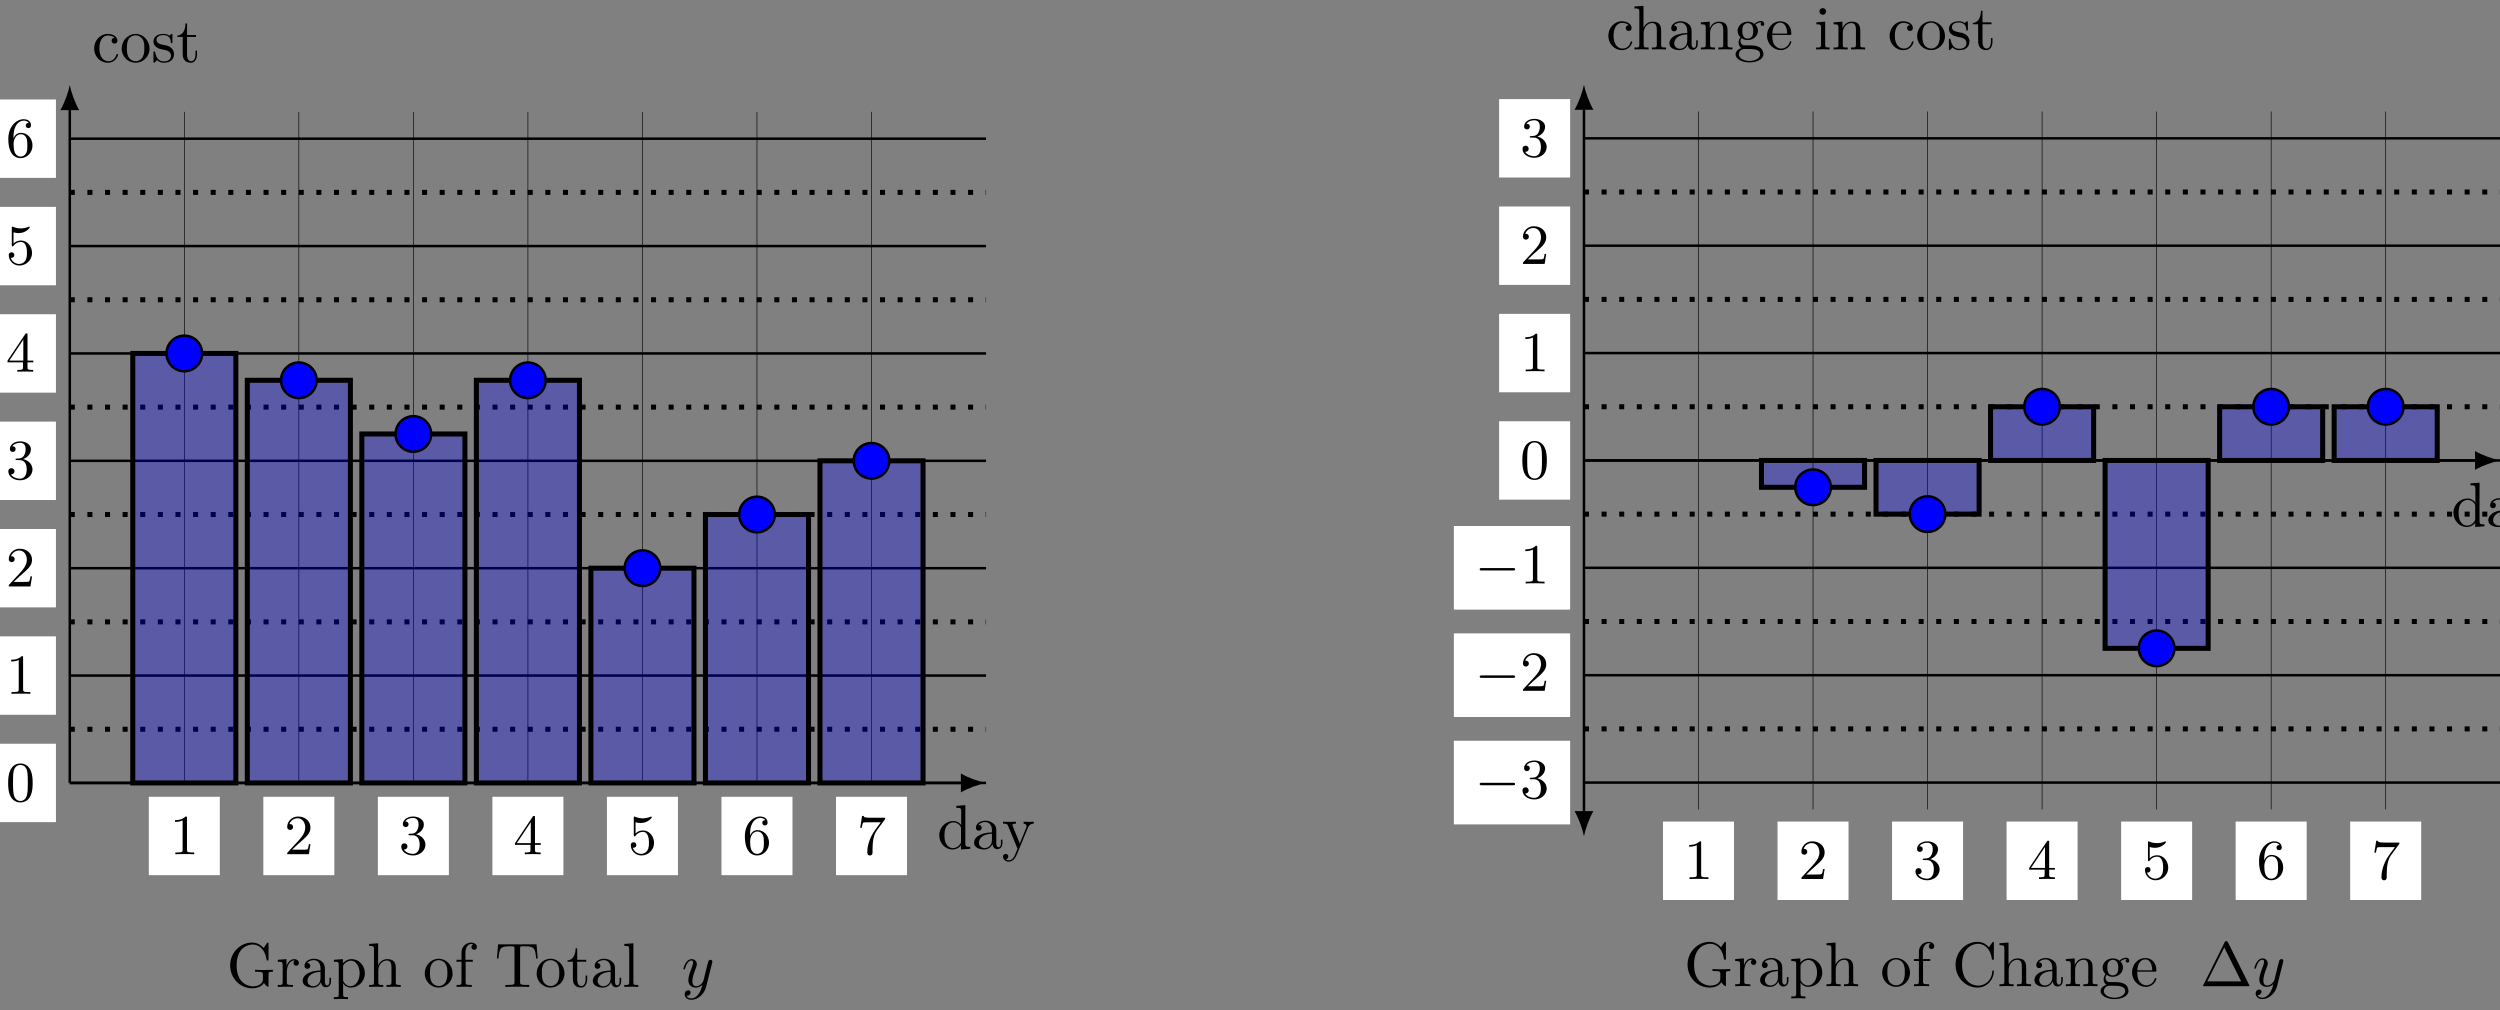 <svg xmlns="http://www.w3.org/2000/svg" xmlns:xlink="http://www.w3.org/1999/xlink" xmlns:inkscape="http://www.inkscape.org/namespaces/inkscape" version="1.1" width="396" height="160" viewBox="0 0 396 160">
<rect x="0" y="0" width="396" height="160" fill="#808080" stroke="none"/>
<defs>
<path id="font_1_58" d="M.735 .241V.272L.613 .269C.573 .269 .488 .269 .452 .272V.241H.484C.574 .241 .577 .23 .577 .193V.129C.577 .018 .45 .009 .422 .009 .357 .009 .159 .044 .159 .342 .159 .641 .356 .674 .416 .674 .523 .674 .614 .584 .634 .437 .636 .423 .636 .42 .65 .42 .666 .42 .666 .423 .666 .444V.681C.666 .698 .666 .705 .655 .705 .651 .705 .647 .705 .639 .693L.589 .619C.557 .651 .503 .705 .404 .705 .218 .705 .056 .547 .056 .342 .056 .136 .216-.022 .406-.022 .479-.022 .559 .004 .593 .063 .606 .041 .646 .001 .657 .001 .666 .001 .666 .009 .666 .024V.197C.666 .236 .67 .241 .735 .241Z"/>
<path id="font_1_96" d="M.364 .381C.364 .413 .333 .442 .29 .442 .217 .442 .181 .375 .167 .332V.442L.028 .431V.4C.098 .4 .106 .393 .106 .344V.076C.106 .031 .095 .031 .028 .031V0L.142 .003C.182 .003 .229 .003 .269 0V.031H.248C.174 .031 .172 .042 .172 .078V.232C.172 .331 .214 .42 .29 .42 .297 .42 .299 .42 .301 .419 .298 .418 .278 .406 .278 .38 .278 .352 .299 .337 .321 .337 .339 .337 .364 .349 .364 .381Z"/>
<path id="font_1_28" d="M.483 .089V.145H.458V.089C.458 .031 .433 .025 .422 .025 .389 .025 .385 .07 .385 .075V.275C.385 .317 .385 .356 .349 .393 .31 .432 .26 .448 .212 .448 .13 .448 .061 .401 .061 .335 .061 .305 .081 .288 .107 .288 .135 .288 .153 .308 .153 .334 .153 .346 .148 .379 .102 .38 .129 .415 .178 .426 .21 .426 .259 .426 .316 .387 .316 .298V.261C.265 .258 .195 .255 .132 .225 .057 .191 .032 .139 .032 .095 .032 .014 .129-.011 .192-.011 .258-.011 .304 .029 .323 .076 .327 .036 .354-.006 .401-.006 .422-.006 .483 .008 .483 .089M.316 .14C.316 .045 .244 .011 .199 .011 .15 .011 .109 .046 .109 .096 .109 .151 .151 .234 .316 .24V.14Z"/>
<path id="font_1_84" d="M.521 .216C.521 .343 .424 .442 .312 .442 .234 .442 .192 .398 .172 .376V.442L.028 .431V.4C.099 .4 .106 .394 .106 .35V-.118C.106-.163 .095-.163 .028-.163V-.194L.14-.191 .253-.194V-.163C.186-.163 .175-.163 .175-.118V.05 .059C.18 .043 .222-.011 .298-.011 .417-.011 .521 .087 .521 .216V.216M.438 .216C.438 .095 .368 .011 .294 .011 .254 .011 .216 .031 .189 .072 .175 .093 .175 .094 .175 .114V.337C.204 .388 .253 .417 .304 .417 .377 .417 .438 .329 .438 .216V.216Z"/>
<path id="font_1_63" d="M.535 0V.031C.483 .031 .458 .031 .457 .061V.252C.457 .338 .457 .369 .426 .405 .412 .422 .379 .442 .321 .442 .237 .442 .193 .382 .177 .346H.176V.694L.032 .683V.652C.102 .652 .11 .645 .11 .596V.076C.11 .031 .099 .031 .032 .031V0L.145 .003 .257 0V.031C.19 .031 .179 .031 .179 .076V.26C.179 .364 .25 .42 .314 .42 .377 .42 .388 .366 .388 .309V.076C.388 .031 .377 .031 .31 .031V0L.423 .003 .535 0Z"/>
<path id="font_1_81" d="M.471 .214C.471 .342 .371 .448 .25 .448 .125 .448 .028 .339 .028 .214 .028 .085 .132-.011 .249-.011 .37-.011 .471 .087 .471 .214M.388 .222C.388 .186 .388 .132 .366 .088 .344 .043 .3 .014 .25 .014 .207 .014 .163 .035 .136 .081 .111 .125 .111 .186 .111 .222 .111 .261 .111 .315 .135 .359 .162 .405 .209 .426 .249 .426 .293 .426 .336 .404 .362 .361 .388 .318 .388 .26 .388 .222Z"/>
<path id="font_1_55" d="M.357 .635C.357 .672 .32 .705 .267 .705 .197 .705 .112 .652 .112 .546V.431H.033V.4H.112V.076C.112 .031 .101 .031 .034 .031V0L.148 .003C.188 .003 .235 .003 .275 0V.031H.254C.18 .031 .178 .042 .178 .078V.4H.292V.431H.175V.547C.175 .635 .223 .683 .267 .683 .27 .683 .285 .683 .3 .676 .288 .672 .27 .659 .27 .634 .27 .611 .286 .591 .313 .591 .342 .591 .357 .611 .357 .635Z"/>
<path id="font_1_104" d="M.685 .452 .666 .677H.055L.036 .452H.061C.075 .613 .09 .646 .241 .646 .259 .646 .285 .646 .295 .644 .316 .64 .316 .629 .316 .606V.079C.316 .045 .316 .031 .211 .031H.171V0C.212 .003 .314 .003 .36 .003 .406 .003 .509 .003 .55 0V.031H.51C.405 .031 .405 .045 .405 .079V.606C.405 .626 .405 .64 .423 .644 .434 .646 .461 .646 .48 .646 .631 .646 .646 .613 .66 .452H.685Z"/>
<path id="font_1_105" d="M.332 .124V.181H.307V.126C.307 .052 .277 .014 .24 .014 .173 .014 .173 .105 .173 .122V.4H.316V.431H.173V.614H.148C.147 .532 .117 .426 .019 .422V.4H.104V.124C.104 .001 .197-.011 .233-.011 .304-.011 .332 .06 .332 .124V.124Z"/>
<path id="font_1_72" d="M.255 0V.031C.188 .031 .177 .031 .177 .076V.694L.033 .683V.652C.103 .652 .111 .645 .111 .596V.076C.111 .031 .1 .031 .033 .031V0L.144 .003 .255 0Z"/>
<path id="font_2_1" d="M.486 .381C.49 .395 .49 .397 .49 .404 .49 .422 .476 .431 .461 .431 .451 .431 .435 .425 .426 .41 .424 .405 .416 .374 .412 .356 .405 .33 .398 .303 .392 .276L.347 .096C.343 .081 .3 .011 .234 .011 .183 .011 .172 .055 .172 .092 .172 .138 .189 .2 .223 .288 .239 .329 .243 .34 .243 .36 .243 .405 .211 .442 .161 .442 .066 .442 .029 .297 .029 .288 .029 .278 .039 .278 .041 .278 .051 .278 .052 .28 .057 .296 .084 .39 .124 .42 .158 .42 .166 .42 .183 .42 .183 .388 .183 .363 .173 .337 .166 .318 .126 .212 .108 .155 .108 .108 .108 .019 .171-.011 .23-.011 .269-.011 .303 .006 .331 .034 .318-.018 .306-.067 .266-.12 .24-.154 .202-.183 .156-.183 .142-.183 .097-.18 .08-.141 .096-.141 .109-.141 .123-.129 .133-.12 .143-.107 .143-.088 .143-.057 .116-.053 .106-.053 .083-.053 .05-.069 .05-.118 .05-.168 .094-.205 .156-.205 .259-.205 .362-.114 .39-.001L.486 .381Z"/>
<path id="font_1_47" d="M.527 0V.031C.457 .031 .449 .038 .449 .087V.694L.305 .683V.652C.375 .652 .383 .645 .383 .596V.38C.354 .416 .311 .442 .257 .442 .139 .442 .034 .344 .034 .215 .034 .088 .132-.011 .246-.011 .31-.011 .355 .023 .38 .055V-.011L.527 0M.38 .118C.38 .1 .38 .098 .369 .081 .339 .033 .294 .011 .251 .011 .206 .011 .17 .037 .146 .075 .12 .116 .117 .173 .117 .214 .117 .251 .119 .311 .148 .356 .169 .387 .207 .42 .261 .42 .296 .42 .338 .405 .369 .36 .38 .343 .38 .341 .38 .323V.118Z"/>
<path id="font_1_118" d="M.508 .4V.431C.485 .429 .456 .428 .433 .428L.346 .431V.4C.377 .399 .393 .382 .393 .357 .393 .347 .392 .345 .387 .333L.286 .087 .175 .356C.171 .366 .169 .37 .169 .374 .169 .4 .206 .4 .225 .4V.431L.116 .428C.089 .428 .049 .429 .019 .431V.4C.067 .4 .086 .4 .1 .365L.25-0 .225-.059C.203-.114 .175-.183 .111-.183 .106-.183 .083-.183 .064-.165 .095-.161 .103-.139 .103-.123 .103-.097 .084-.081 .061-.081 .041-.081 .019-.094 .019-.124 .019-.169 .061-.205 .111-.205 .174-.205 .215-.148 .239-.091L.415 .336C.441 .399 .492 .4 .508 .4Z"/>
<path id="font_1_43" d="M.415 .119C.415 .129 .405 .129 .402 .129 .393 .129 .391 .125 .389 .119 .36 .026 .295 .014 .258 .014 .205 .014 .117 .057 .117 .218 .117 .381 .199 .423 .252 .423 .261 .423 .324 .422 .359 .386 .318 .383 .312 .353 .312 .34 .312 .314 .33 .294 .358 .294 .384 .294 .404 .311 .404 .341 .404 .409 .328 .448 .251 .448 .126 .448 .034 .34 .034 .216 .034 .088 .133-.011 .249-.011 .383-.011 .415 .109 .415 .119Z"/>
<path id="font_1_98" d="M.36 .128C.36 .181 .33 .211 .318 .223 .285 .255 .246 .263 .204 .271 .148 .282 .081 .295 .081 .353 .081 .388 .107 .429 .193 .429 .303 .429 .308 .339 .31 .308 .311 .299 .322 .299 .322 .299 .335 .299 .335 .304 .335 .323V.424C.335 .441 .335 .448 .324 .448 .319 .448 .317 .448 .304 .436 .301 .432 .291 .423 .287 .42 .249 .448 .208 .448 .193 .448 .071 .448 .033 .381 .033 .325 .033 .29 .049 .262 .076 .24 .108 .214 .136 .208 .208 .194 .23 .19 .312 .174 .312 .102 .312 .051 .277 .011 .199 .011 .115 .011 .079 .068 .06 .153 .057 .166 .056 .17 .046 .17 .033 .17 .033 .163 .033 .145V.013C.033-.004 .033-.011 .044-.011 .049-.011 .05-.01 .069 .009 .071 .011 .071 .013 .089 .032 .133-.01 .178-.011 .199-.011 .314-.011 .36 .056 .36 .128V.128Z"/>
<path id="font_3_2" d="M.304 .639C.304 .664 .303 .666 .278 .666 .216 .602 .124 .602 .093 .602V.571C.112 .571 .173 .571 .227 .597V.08C.227 .043 .224 .031 .131 .031H.099V0C.135 .003 .224 .003 .265 .003 .306 .003 .396 .003 .432 0V.031H.4C.307 .031 .304 .043 .304 .08V.639Z"/>
<path id="font_3_3" d="M.462 .177H.434C.432 .164 .424 .105 .411 .089 .405 .08 .336 .08 .316 .08H.138L.237 .174C.401 .316 .462 .369 .462 .471 .462 .586 .367 .666 .244 .666 .129 .666 .051 .575 .051 .484 .051 .434 .094 .429 .103 .429 .125 .429 .155 .445 .155 .481 .155 .511 .134 .533 .103 .533 .098 .533 .095 .533 .091 .532 .115 .603 .179 .635 .233 .635 .335 .635 .37 .54 .37 .471 .37 .369 .293 .286 .245 .234L.062 .036C.051 .025 .051 .023 .051 0H.434L.462 .177Z"/>
<path id="font_3_4" d="M.305 .352C.398 .387 .442 .46 .442 .529 .442 .606 .357 .666 .253 .666 .149 .666 .071 .607 .071 .531 .071 .498 .093 .479 .122 .479 .151 .479 .172 .5 .172 .529 .172 .564 .148 .579 .114 .579 .14 .621 .201 .641 .25 .641 .333 .641 .349 .575 .349 .528 .349 .498 .343 .45 .318 .412 .287 .367 .252 .365 .223 .363 .198 .361 .196 .361 .188 .361 .179 .36 .171 .359 .171 .348 .171 .335 .179 .335 .196 .335H.243C.33 .335 .368 .265 .368 .169 .368 .041 .3 .006 .249 .006 .23 .006 .133 .011 .088 .084 .124 .079 .152 .104 .152 .138 .152 .171 .127 .192 .098 .192 .073 .192 .043 .177 .043 .135 .043 .046 .136-.022 .252-.022 .377-.022 .47 .067 .47 .169 .47 .257 .401 .331 .305 .352Z"/>
<path id="font_3_5" d="M.029 .196V.165H.302V.079C.302 .042 .299 .031 .224 .031H.202V0C.265 .003 .335 .003 .342 .003 .347 .003 .419 .003 .482 0V.031H.46C.385 .031 .382 .042 .382 .079V.165H.484V.196H.382V.65C.382 .67 .382 .677 .363 .677 .351 .677 .35 .676 .341 .662L.029 .196M.061 .196 .308 .566V.196H.061Z"/>
<path id="font_3_6" d="M.104 .344C.104 .326 .104 .315 .118 .315 .126 .315 .129 .319 .135 .328 .165 .37 .213 .395 .265 .395 .372 .395 .372 .24 .372 .204 .372 .173 .372 .111 .344 .066 .317 .024 .275 .006 .236 .006 .177 .006 .11 .042 .086 .116 .087 .116 .093 .114 .1 .114 .12 .114 .149 .127 .149 .163 .149 .194 .127 .212 .1 .212 .079 .212 .051 .2 .051 .16 .051 .069 .127-.022 .238-.022 .359-.022 .462 .075 .462 .199 .462 .32 .376 .42 .267 .42 .219 .42 .17 .404 .135 .367V.565C.165 .556 .196 .551 .227 .551 .35 .551 .422 .64 .422 .653 .422 .662 .416 .666 .411 .666 .409 .666 .407 .666 .398 .661 .351 .642 .305 .634 .263 .634 .22 .634 .175 .642 .129 .661 .119 .666 .117 .666 .116 .666 .104 .666 .104 .656 .104 .639V.344Z"/>
<path id="font_3_7" d="M.134 .331C.134 .433 .145 .49 .172 .542 .192 .583 .241 .641 .315 .641 .335 .641 .381 .637 .404 .601 .367 .601 .351 .582 .351 .555 .351 .529 .369 .509 .397 .509 .425 .509 .444 .527 .444 .557 .444 .613 .404 .666 .313 .666 .184 .666 .043 .539 .043 .316 .043 .045 .165-.022 .259-.022 .37-.022 .47 .071 .47 .203 .47 .33 .378 .426 .265 .426 .205 .426 .162 .391 .134 .331M.258 .006C.201 .006 .168 .053 .156 .082 .137 .127 .136 .21 .136 .226 .136 .293 .167 .401 .263 .401 .279 .401 .328 .401 .36 .339 .379 .301 .379 .252 .379 .204 .379 .156 .379 .107 .36 .07 .329 .013 .285 .006 .258 .006Z"/>
<path id="font_3_8" d="M.49 .61C.499 .621 .499 .623 .499 .644H.25C.124 .644 .121 .657 .118 .676H.09L.057 .467H.085C.089 .49 .097 .546 .11 .558 .117 .564 .196 .564 .21 .564H.42L.324 .433C.194 .254 .182 .091 .182 .034 .182 .023 .182-.022 .228-.022 .275-.022 .275 .022 .275 .035V.084C.275 .231 .297 .347 .35 .419L.49 .61Z"/>
<path id="font_3_1" d="M.473 .32C.473 .387 .47 .473 .435 .548 .391 .642 .315 .666 .257 .666 .197 .666 .121 .642 .077 .546 .045 .477 .04 .396 .04 .32 .04 .255 .042 .158 .085 .079 .132-.006 .21-.022 .256-.022 .321-.022 .395 .006 .437 .098 .467 .165 .473 .24 .473 .32M.257 .003C.227 .003 .155 .017 .136 .13 .126 .189 .126 .275 .126 .332 .126 .4 .126 .479 .138 .534 .158 .623 .222 .641 .256 .641 .294 .641 .357 .621 .376 .528 .387 .473 .387 .395 .387 .332 .387 .27 .387 .186 .377 .127 .356 .013 .282 .003 .257 .003Z"/>
<path id="font_1_42" d="M.665 .233C.665 .243 .665 .25 .652 .25 .641 .25 .641 .244 .64 .234 .632 .091 .525 .009 .416 .009 .355 .009 .159 .043 .159 .341 .159 .64 .354 .674 .415 .674 .524 .674 .613 .583 .633 .437 .635 .423 .635 .42 .649 .42 .665 .42 .665 .423 .665 .444V.681C.665 .698 .665 .705 .654 .705 .65 .705 .646 .705 .638 .693L.588 .619C.551 .655 .5 .705 .404 .705 .217 .705 .056 .546 .056 .342 .056 .135 .218-.022 .404-.022 .567-.022 .665 .117 .665 .233Z"/>
<path id="font_1_77" d="M.535 0V.031C.483 .031 .458 .031 .457 .061V.252C.457 .338 .457 .369 .426 .405 .412 .422 .379 .442 .321 .442 .248 .442 .201 .399 .173 .337V.442L.032 .431V.4C.102 .4 .11 .393 .11 .344V.076C.11 .031 .099 .031 .032 .031V0L.145 .003 .257 0V.031C.19 .031 .179 .031 .179 .076V.26C.179 .364 .25 .42 .314 .42 .377 .42 .388 .366 .388 .309V.076C.388 .031 .377 .031 .31 .031V0L.423 .003 .535 0Z"/>
<path id="font_1_59" d="M.485 .404C.485 .421 .473 .453 .434 .453 .414 .453 .37 .447 .328 .406 .286 .439 .244 .442 .222 .442 .129 .442 .06 .373 .06 .296 .06 .252 .082 .214 .107 .193 .094 .178 .076 .145 .076 .11 .076 .079 .089 .041 .12 .021 .06 .004 .028-.039 .028-.079 .028-.151 .127-.206 .249-.206 .367-.206 .471-.155 .471-.077 .471-.042 .457 .009 .406 .037 .353 .065 .295 .065 .234 .065 .209 .065 .166 .065 .159 .066 .127 .07 .106 .101 .106 .133 .106 .137 .106 .16 .123 .18 .162 .152 .203 .149 .222 .149 .315 .149 .384 .218 .384 .295 .384 .332 .368 .369 .343 .392 .379 .426 .415 .431 .433 .431 .433 .431 .44 .431 .443 .43 .432 .426 .427 .415 .427 .403 .427 .386 .44 .374 .456 .374 .466 .374 .485 .381 .485 .404V.404M.309 .296C.309 .269 .308 .237 .293 .212 .285 .2 .262 .172 .222 .172 .135 .172 .135 .272 .135 .295 .135 .322 .136 .354 .151 .379 .159 .391 .182 .419 .222 .419 .309 .419 .309 .319 .309 .296V.296M.419-.079C.419-.133 .348-.183 .25-.183 .149-.183 .08-.132 .08-.079 .08-.033 .118 .004 .162 .007H.221C.307 .007 .419 .007 .419-.079Z"/>
<path id="font_1_50" d="M.415 .119C.415 .129 .407 .131 .402 .131 .393 .131 .391 .125 .389 .117 .354 .014 .264 .014 .254 .014 .204 .014 .164 .044 .141 .081 .111 .129 .111 .195 .111 .231H.39C.412 .231 .415 .231 .415 .252 .415 .351 .361 .448 .236 .448 .12 .448 .028 .345 .028 .22 .028 .086 .133-.011 .248-.011 .37-.011 .415 .1 .415 .119M.349 .252H.112C.118 .401 .202 .426 .236 .426 .339 .426 .349 .291 .349 .252Z"/>
<path id="font_4_1" d="M.442 .698C.435 .711 .433 .716 .416 .716 .399 .716 .397 .711 .39 .698L.052 .02C.047 .011 .047 .009 .047 .008 .047 0 .053 0 .069 0H.763C.779 0 .785 0 .785 .008 .785 .009 .785 .011 .78 .02L.442 .698M.384 .616 .653 .076H.114L.384 .616Z"/>
<path id="font_1_66" d="M.247 0V.031C.181 .031 .177 .036 .177 .075V.442L.037 .431V.4C.102 .4 .111 .394 .111 .345V.076C.111 .031 .1 .031 .033 .031V0L.143 .003C.178 .003 .213 .001 .247 0M.192 .604C.192 .631 .169 .657 .139 .657 .105 .657 .085 .629 .085 .604 .085 .577 .108 .551 .138 .551 .172 .551 .192 .579 .192 .604Z"/>
<path id="font_5_1" d="M.675 .229C.693 .229 .712 .229 .712 .251 .712 .272 .692 .272 .675 .272H.123C.106 .272 .086 .272 .086 .251 .086 .229 .105 .229 .123 .229H.675Z"/>
</defs>
<use data-text="G" xlink:href="#font_1_58" transform="matrix(9.963,0,0,-9.963,35.898,156.327)"/>
<use data-text="r" xlink:href="#font_1_96" transform="matrix(9.963,0,0,-9.963,43.719,156.327)"/>
<use data-text="a" xlink:href="#font_1_28" transform="matrix(9.963,0,0,-9.963,47.624,156.327)"/>
<use data-text="p" xlink:href="#font_1_84" transform="matrix(9.963,0,0,-9.963,52.605,156.327)"/>
<use data-text="h" xlink:href="#font_1_63" transform="matrix(9.963,0,0,-9.963,58.144,156.327)"/>
<use data-text="o" xlink:href="#font_1_81" transform="matrix(9.963,0,0,-9.963,67.001,156.327)"/>
<use data-text="f" xlink:href="#font_1_55" transform="matrix(9.963,0,0,-9.963,71.983,156.327)"/>
<use data-text="T" xlink:href="#font_1_104" transform="matrix(9.963,0,0,-9.963,78.349,156.327)"/>
<use data-text="o" xlink:href="#font_1_81" transform="matrix(9.963,0,0,-9.963,84.725,156.327)"/>
<use data-text="t" xlink:href="#font_1_105" transform="matrix(9.963,0,0,-9.963,89.706,156.327)"/>
<use data-text="a" xlink:href="#font_1_28" transform="matrix(9.963,0,0,-9.963,93.581,156.327)"/>
<use data-text="l" xlink:href="#font_1_72" transform="matrix(9.963,0,0,-9.963,98.563,156.327)"/>
<use data-text="y" xlink:href="#font_2_1" transform="matrix(9.963,0,0,-9.963,107.958,156.327)"/>
<path transform="matrix(1,0,0,-1,11.053,124.018)" stroke-width=".399" stroke-linecap="butt" stroke-miterlimit="10" stroke-linejoin="miter" fill="none" stroke="#000000" d="M0 0H145.136"/>
<path transform="matrix(1,0,0,-1,11.053,124.018)" stroke-width=".399" stroke-linecap="butt" stroke-miterlimit="10" stroke-linejoin="miter" fill="none" stroke="#000000" d="M0 17.008H145.136"/>
<path transform="matrix(1,0,0,-1,11.053,124.018)" stroke-width=".399" stroke-linecap="butt" stroke-miterlimit="10" stroke-linejoin="miter" fill="none" stroke="#000000" d="M0 34.017H145.136"/>
<path transform="matrix(1,0,0,-1,11.053,124.018)" stroke-width=".399" stroke-linecap="butt" stroke-miterlimit="10" stroke-linejoin="miter" fill="none" stroke="#000000" d="M0 51.025H145.136"/>
<path transform="matrix(1,0,0,-1,11.053,124.018)" stroke-width=".399" stroke-linecap="butt" stroke-miterlimit="10" stroke-linejoin="miter" fill="none" stroke="#000000" d="M0 68.033H145.136"/>
<path transform="matrix(1,0,0,-1,11.053,124.018)" stroke-width=".399" stroke-linecap="butt" stroke-miterlimit="10" stroke-linejoin="miter" fill="none" stroke="#000000" d="M0 85.041H145.136"/>
<path transform="matrix(1,0,0,-1,11.053,124.018)" stroke-width=".399" stroke-linecap="butt" stroke-miterlimit="10" stroke-linejoin="miter" fill="none" stroke="#000000" d="M0 102.05H145.136"/>
<path transform="matrix(1,0,0,-1,11.053,124.018)" stroke-width=".797" stroke-linecap="butt" stroke-dasharray=".797,1.993" stroke-miterlimit="10" stroke-linejoin="miter" fill="none" stroke="#000000" d="M0 8.504H145.136"/>
<path transform="matrix(1,0,0,-1,11.053,124.018)" stroke-width=".797" stroke-linecap="butt" stroke-dasharray=".797,1.993" stroke-miterlimit="10" stroke-linejoin="miter" fill="none" stroke="#000000" d="M0 25.512H145.136"/>
<path transform="matrix(1,0,0,-1,11.053,124.018)" stroke-width=".797" stroke-linecap="butt" stroke-dasharray=".797,1.993" stroke-miterlimit="10" stroke-linejoin="miter" fill="none" stroke="#000000" d="M0 42.521H145.136"/>
<path transform="matrix(1,0,0,-1,11.053,124.018)" stroke-width=".797" stroke-linecap="butt" stroke-dasharray=".797,1.993" stroke-miterlimit="10" stroke-linejoin="miter" fill="none" stroke="#000000" d="M0 59.529H145.136"/>
<path transform="matrix(1,0,0,-1,11.053,124.018)" stroke-width=".797" stroke-linecap="butt" stroke-dasharray=".797,1.993" stroke-miterlimit="10" stroke-linejoin="miter" fill="none" stroke="#000000" d="M0 76.537H145.136"/>
<path transform="matrix(1,0,0,-1,11.053,124.018)" stroke-width=".797" stroke-linecap="butt" stroke-dasharray=".797,1.993" stroke-miterlimit="10" stroke-linejoin="miter" fill="none" stroke="#000000" d="M0 93.545H145.136"/>
<path transform="matrix(1,0,0,-1,11.053,124.018)" stroke-width=".399" stroke-linecap="butt" stroke-miterlimit="10" stroke-linejoin="miter" fill="none" stroke="#000000" d="M0 0H141.549"/>
<path transform="matrix(1,0,0,-1,152.602,124.018)" d="M3.587 0C2.524 .199 .797 .797-.399 1.494V-1.494C.797-.797 2.524-.199 3.587 0"/>
<use data-text="d" xlink:href="#font_1_47" transform="matrix(9.963,0,0,-9.963,148.437,134.452)"/>
<use data-text="a" xlink:href="#font_1_28" transform="matrix(9.963,0,0,-9.963,153.976,134.452)"/>
<use data-text="y" xlink:href="#font_1_118" transform="matrix(9.963,0,0,-9.963,158.688,134.452)"/>
<path transform="matrix(1,0,0,-1,11.053,124.018)" stroke-width=".399" stroke-linecap="butt" stroke-miterlimit="10" stroke-linejoin="miter" fill="none" stroke="#000000" d="M0 0V106.967"/>
<path transform="matrix(0,-1,-1,-0,11.053,17.049)" d="M3.587 0C2.524 .199 .797 .797-.399 1.494V-1.494C.797-.797 2.524-.199 3.587 0"/>
<use data-text="c" xlink:href="#font_1_43" transform="matrix(9.963,0,0,-9.963,14.573,9.833)"/>
<use data-text="o" xlink:href="#font_1_81" transform="matrix(9.963,0,0,-9.963,18.996,9.833)"/>
<use data-text="s" xlink:href="#font_1_98" transform="matrix(9.963,0,0,-9.963,23.978,9.833)"/>
<use data-text="t" xlink:href="#font_1_105" transform="matrix(9.963,0,0,-9.963,27.903,9.833)"/>
<path transform="matrix(1,0,0,-1,11.053,124.018)" d="M12.517-14.611H23.766V-2.192H12.517Z" fill="#ffffff"/>
<use data-text="1" xlink:href="#font_3_2" transform="matrix(8.966,0,0,-8.967,26.891,135.309)"/>
<path transform="matrix(1,0,0,-1,11.053,124.018)" d="M30.659-14.611H41.908V-2.192H30.659Z" fill="#ffffff"/>
<use data-text="2" xlink:href="#font_3_3" transform="matrix(8.966,0,0,-8.967,45.033,135.309)"/>
<path transform="matrix(1,0,0,-1,11.053,124.018)" d="M48.801-14.611H60.05V-2.192H48.801Z" fill="#ffffff"/>
<use data-text="3" xlink:href="#font_3_4" transform="matrix(8.966,0,0,-8.967,63.175,135.309)"/>
<path transform="matrix(1,0,0,-1,11.053,124.018)" d="M66.943-14.611H78.192V-2.192H66.943Z" fill="#ffffff"/>
<use data-text="4" xlink:href="#font_3_5" transform="matrix(8.966,0,0,-8.967,81.317,135.309)"/>
<path transform="matrix(1,0,0,-1,11.053,124.018)" d="M85.085-14.611H96.334V-2.192H85.085Z" fill="#ffffff"/>
<use data-text="5" xlink:href="#font_3_6" transform="matrix(8.966,0,0,-8.967,99.459,135.309)"/>
<path transform="matrix(1,0,0,-1,11.053,124.018)" d="M103.227-14.611H114.476V-2.192H103.227Z" fill="#ffffff"/>
<use data-text="6" xlink:href="#font_3_7" transform="matrix(8.966,0,0,-8.967,117.601,135.309)"/>
<path transform="matrix(1,0,0,-1,11.053,124.018)" d="M121.369-14.611H132.618V-2.192H121.369Z" fill="#ffffff"/>
<use data-text="7" xlink:href="#font_3_8" transform="matrix(8.966,0,0,-8.967,135.743,135.309)"/>
<path transform="matrix(1,0,0,-1,11.053,124.018)" d="M-13.441-6.21H-2.192V6.21H-13.441Z" fill="#ffffff"/>
<use data-text="0" xlink:href="#font_3_1" transform="matrix(8.966,0,0,-8.967,.933,126.907)"/>
<path transform="matrix(1,0,0,-1,11.053,124.018)" d="M-13.441 10.798H-2.192V23.218H-13.441Z" fill="#ffffff"/>
<use data-text="1" xlink:href="#font_3_2" transform="matrix(8.966,0,0,-8.967,.933,109.899)"/>
<path transform="matrix(1,0,0,-1,11.053,124.018)" d="M-13.441 27.807H-2.192V40.226H-13.441Z" fill="#ffffff"/>
<use data-text="2" xlink:href="#font_3_3" transform="matrix(8.966,0,0,-8.967,.933,92.891)"/>
<path transform="matrix(1,0,0,-1,11.053,124.018)" d="M-13.441 44.815H-2.192V57.235H-13.441Z" fill="#ffffff"/>
<use data-text="3" xlink:href="#font_3_4" transform="matrix(8.966,0,0,-8.967,.933,75.881)"/>
<path transform="matrix(1,0,0,-1,11.053,124.018)" d="M-13.441 61.823H-2.192V74.243H-13.441Z" fill="#ffffff"/>
<use data-text="4" xlink:href="#font_3_5" transform="matrix(8.966,0,0,-8.967,.933,58.873)"/>
<path transform="matrix(1,0,0,-1,11.053,124.018)" d="M-13.441 78.832H-2.192V91.251H-13.441Z" fill="#ffffff"/>
<use data-text="5" xlink:href="#font_3_6" transform="matrix(8.966,0,0,-8.967,.933,41.865)"/>
<path transform="matrix(1,0,0,-1,11.053,124.018)" d="M-13.441 95.84H-2.192V108.259H-13.441Z" fill="#ffffff"/>
<use data-text="6" xlink:href="#font_3_7" transform="matrix(8.966,0,0,-8.967,.933,24.856)"/>
<path transform="matrix(1,0,0,-1,11.053,124.018)" stroke-width=".1" stroke-linecap="butt" stroke-miterlimit="10" stroke-linejoin="miter" fill="none" stroke="#000000" d="M18.142 0V106.302"/>
<path transform="matrix(1,0,0,-1,11.053,124.018)" stroke-width=".1" stroke-linecap="butt" stroke-miterlimit="10" stroke-linejoin="miter" fill="none" stroke="#000000" d="M36.284 0V106.302"/>
<path transform="matrix(1,0,0,-1,11.053,124.018)" stroke-width=".1" stroke-linecap="butt" stroke-miterlimit="10" stroke-linejoin="miter" fill="none" stroke="#000000" d="M54.426 0V106.302"/>
<path transform="matrix(1,0,0,-1,11.053,124.018)" stroke-width=".1" stroke-linecap="butt" stroke-miterlimit="10" stroke-linejoin="miter" fill="none" stroke="#000000" d="M72.568 0V106.302"/>
<path transform="matrix(1,0,0,-1,11.053,124.018)" stroke-width=".1" stroke-linecap="butt" stroke-miterlimit="10" stroke-linejoin="miter" fill="none" stroke="#000000" d="M90.71 0V106.302"/>
<path transform="matrix(1,0,0,-1,11.053,124.018)" stroke-width=".1" stroke-linecap="butt" stroke-miterlimit="10" stroke-linejoin="miter" fill="none" stroke="#000000" d="M108.852 0V106.302"/>
<path transform="matrix(1,0,0,-1,11.053,124.018)" stroke-width=".1" stroke-linecap="butt" stroke-miterlimit="10" stroke-linejoin="miter" fill="none" stroke="#000000" d="M126.994 0V106.302"/>
<g>
<path transform="matrix(1,0,0,-1,11.053,124.018)" d="M26.306 68.033V0H9.978V68.033ZM9.978 0" fill="#0000ff" fill-opacity=".3"/>
<path transform="matrix(1,0,0,-1,11.053,124.018)" stroke-width=".399" stroke-linecap="butt" stroke-miterlimit="10" stroke-linejoin="miter" fill="none" stroke="#000000" stroke-opacity=".3" d="M26.306 68.033V0H9.978V68.033ZM9.978 0"/>
</g>
<path transform="matrix(1,0,0,-1,11.053,124.018)" stroke-width=".797" stroke-linecap="butt" stroke-miterlimit="10" stroke-linejoin="miter" fill="none" stroke="#000000" d="M26.306 68.033V0H9.978V68.033ZM9.978 0"/>
<path transform="matrix(1,0,0,-1,11.053,124.018)" d="M20.96 68.033C20.96 69.589 19.698 70.851 18.142 70.851 16.586 70.851 15.324 69.589 15.324 68.033 15.324 66.477 16.586 65.215 18.142 65.215 19.698 65.215 20.96 66.477 20.96 68.033ZM18.142 68.033" fill="#0000ff"/>
<path transform="matrix(1,0,0,-1,11.053,124.018)" stroke-width=".399" stroke-linecap="butt" stroke-miterlimit="10" stroke-linejoin="miter" fill="none" stroke="#000000" d="M20.96 68.033C20.96 69.589 19.698 70.851 18.142 70.851 16.586 70.851 15.324 69.589 15.324 68.033 15.324 66.477 16.586 65.215 18.142 65.215 19.698 65.215 20.96 66.477 20.96 68.033ZM18.142 68.033"/>
<g>
<path transform="matrix(1,0,0,-1,11.053,124.018)" d="M44.448 63.781V0H28.12V63.781ZM28.12 0" fill="#0000ff" fill-opacity=".3"/>
<path transform="matrix(1,0,0,-1,11.053,124.018)" stroke-width=".399" stroke-linecap="butt" stroke-miterlimit="10" stroke-linejoin="miter" fill="none" stroke="#000000" stroke-opacity=".3" d="M44.448 63.781V0H28.12V63.781ZM28.12 0"/>
</g>
<path transform="matrix(1,0,0,-1,11.053,124.018)" stroke-width=".797" stroke-linecap="butt" stroke-miterlimit="10" stroke-linejoin="miter" fill="none" stroke="#000000" d="M44.448 63.781V0H28.12V63.781ZM28.12 0"/>
<path transform="matrix(1,0,0,-1,11.053,124.018)" d="M39.102 63.781C39.102 65.337 37.84 66.599 36.284 66.599 34.727 66.599 33.466 65.337 33.466 63.781 33.466 62.225 34.727 60.963 36.284 60.963 37.84 60.963 39.102 62.225 39.102 63.781ZM36.284 63.781" fill="#0000ff"/>
<path transform="matrix(1,0,0,-1,11.053,124.018)" stroke-width=".399" stroke-linecap="butt" stroke-miterlimit="10" stroke-linejoin="miter" fill="none" stroke="#000000" d="M39.102 63.781C39.102 65.337 37.84 66.599 36.284 66.599 34.727 66.599 33.466 65.337 33.466 63.781 33.466 62.225 34.727 60.963 36.284 60.963 37.84 60.963 39.102 62.225 39.102 63.781ZM36.284 63.781"/>
<g>
<path transform="matrix(1,0,0,-1,11.053,124.018)" d="M62.59 55.277V0H46.262V55.277ZM46.262 0" fill="#0000ff" fill-opacity=".3"/>
<path transform="matrix(1,0,0,-1,11.053,124.018)" stroke-width=".399" stroke-linecap="butt" stroke-miterlimit="10" stroke-linejoin="miter" fill="none" stroke="#000000" stroke-opacity=".3" d="M62.59 55.277V0H46.262V55.277ZM46.262 0"/>
</g>
<path transform="matrix(1,0,0,-1,11.053,124.018)" stroke-width=".797" stroke-linecap="butt" stroke-miterlimit="10" stroke-linejoin="miter" fill="none" stroke="#000000" d="M62.59 55.277V0H46.262V55.277ZM46.262 0"/>
<path transform="matrix(1,0,0,-1,11.053,124.018)" d="M57.244 55.277C57.244 56.833 55.982 58.095 54.426 58.095 52.869 58.095 51.608 56.833 51.608 55.277 51.608 53.72 52.869 52.459 54.426 52.459 55.982 52.459 57.244 53.72 57.244 55.277ZM54.426 55.277" fill="#0000ff"/>
<path transform="matrix(1,0,0,-1,11.053,124.018)" stroke-width=".399" stroke-linecap="butt" stroke-miterlimit="10" stroke-linejoin="miter" fill="none" stroke="#000000" d="M57.244 55.277C57.244 56.833 55.982 58.095 54.426 58.095 52.869 58.095 51.608 56.833 51.608 55.277 51.608 53.72 52.869 52.459 54.426 52.459 55.982 52.459 57.244 53.72 57.244 55.277ZM54.426 55.277"/>
<g>
<path transform="matrix(1,0,0,-1,11.053,124.018)" d="M80.732 63.781V0H64.404V63.781ZM64.404 0" fill="#0000ff" fill-opacity=".3"/>
<path transform="matrix(1,0,0,-1,11.053,124.018)" stroke-width=".399" stroke-linecap="butt" stroke-miterlimit="10" stroke-linejoin="miter" fill="none" stroke="#000000" stroke-opacity=".3" d="M80.732 63.781V0H64.404V63.781ZM64.404 0"/>
</g>
<path transform="matrix(1,0,0,-1,11.053,124.018)" stroke-width=".797" stroke-linecap="butt" stroke-miterlimit="10" stroke-linejoin="miter" fill="none" stroke="#000000" d="M80.732 63.781V0H64.404V63.781ZM64.404 0"/>
<path transform="matrix(1,0,0,-1,11.053,124.018)" d="M75.386 63.781C75.386 65.337 74.124 66.599 72.568 66.599 71.011 66.599 69.75 65.337 69.75 63.781 69.75 62.225 71.011 60.963 72.568 60.963 74.124 60.963 75.386 62.225 75.386 63.781ZM72.568 63.781" fill="#0000ff"/>
<path transform="matrix(1,0,0,-1,11.053,124.018)" stroke-width=".399" stroke-linecap="butt" stroke-miterlimit="10" stroke-linejoin="miter" fill="none" stroke="#000000" d="M75.386 63.781C75.386 65.337 74.124 66.599 72.568 66.599 71.011 66.599 69.75 65.337 69.75 63.781 69.75 62.225 71.011 60.963 72.568 60.963 74.124 60.963 75.386 62.225 75.386 63.781ZM72.568 63.781"/>
<g>
<path transform="matrix(1,0,0,-1,11.053,124.018)" d="M98.873 34.017V0H82.546V34.017ZM82.546 0" fill="#0000ff" fill-opacity=".3"/>
<path transform="matrix(1,0,0,-1,11.053,124.018)" stroke-width=".399" stroke-linecap="butt" stroke-miterlimit="10" stroke-linejoin="miter" fill="none" stroke="#000000" stroke-opacity=".3" d="M98.873 34.017V0H82.546V34.017ZM82.546 0"/>
</g>
<path transform="matrix(1,0,0,-1,11.053,124.018)" stroke-width=".797" stroke-linecap="butt" stroke-miterlimit="10" stroke-linejoin="miter" fill="none" stroke="#000000" d="M98.873 34.017V0H82.546V34.017ZM82.546 0"/>
<path transform="matrix(1,0,0,-1,11.053,124.018)" d="M93.528 34.017C93.528 35.573 92.266 36.835 90.71 36.835 89.153 36.835 87.892 35.573 87.892 34.017 87.892 32.46 89.153 31.198 90.71 31.198 92.266 31.198 93.528 32.46 93.528 34.017ZM90.71 34.017" fill="#0000ff"/>
<path transform="matrix(1,0,0,-1,11.053,124.018)" stroke-width=".399" stroke-linecap="butt" stroke-miterlimit="10" stroke-linejoin="miter" fill="none" stroke="#000000" d="M93.528 34.017C93.528 35.573 92.266 36.835 90.71 36.835 89.153 36.835 87.892 35.573 87.892 34.017 87.892 32.46 89.153 31.198 90.71 31.198 92.266 31.198 93.528 32.46 93.528 34.017ZM90.71 34.017"/>
<g>
<path transform="matrix(1,0,0,-1,11.053,124.018)" d="M117.015 42.521V0H100.688V42.521ZM100.688 0" fill="#0000ff" fill-opacity=".3"/>
<path transform="matrix(1,0,0,-1,11.053,124.018)" stroke-width=".399" stroke-linecap="butt" stroke-miterlimit="10" stroke-linejoin="miter" fill="none" stroke="#000000" stroke-opacity=".3" d="M117.015 42.521V0H100.688V42.521ZM100.688 0"/>
</g>
<path transform="matrix(1,0,0,-1,11.053,124.018)" stroke-width=".797" stroke-linecap="butt" stroke-miterlimit="10" stroke-linejoin="miter" fill="none" stroke="#000000" d="M117.015 42.521V0H100.688V42.521ZM100.688 0"/>
<path transform="matrix(1,0,0,-1,11.053,124.018)" d="M111.67 42.521C111.67 44.077 110.408 45.339 108.852 45.339 107.295 45.339 106.034 44.077 106.034 42.521 106.034 40.964 107.295 39.703 108.852 39.703 110.408 39.703 111.67 40.964 111.67 42.521ZM108.852 42.521" fill="#0000ff"/>
<path transform="matrix(1,0,0,-1,11.053,124.018)" stroke-width=".399" stroke-linecap="butt" stroke-miterlimit="10" stroke-linejoin="miter" fill="none" stroke="#000000" d="M111.67 42.521C111.67 44.077 110.408 45.339 108.852 45.339 107.295 45.339 106.034 44.077 106.034 42.521 106.034 40.964 107.295 39.703 108.852 39.703 110.408 39.703 111.67 40.964 111.67 42.521ZM108.852 42.521"/>
<g>
<path transform="matrix(1,0,0,-1,11.053,124.018)" d="M135.157 51.025V0H118.83V51.025ZM118.83 0" fill="#0000ff" fill-opacity=".3"/>
<path transform="matrix(1,0,0,-1,11.053,124.018)" stroke-width=".399" stroke-linecap="butt" stroke-miterlimit="10" stroke-linejoin="miter" fill="none" stroke="#000000" stroke-opacity=".3" d="M135.157 51.025V0H118.83V51.025ZM118.83 0"/>
</g>
<path transform="matrix(1,0,0,-1,11.053,124.018)" stroke-width=".797" stroke-linecap="butt" stroke-miterlimit="10" stroke-linejoin="miter" fill="none" stroke="#000000" d="M135.157 51.025V0H118.83V51.025ZM118.83 0"/>
<path transform="matrix(1,0,0,-1,11.053,124.018)" d="M129.812 51.025C129.812 52.581 128.55 53.843 126.994 53.843 125.437 53.843 124.175 52.581 124.175 51.025 124.175 49.468 125.437 48.207 126.994 48.207 128.55 48.207 129.812 49.468 129.812 51.025ZM126.994 51.025" fill="#0000ff"/>
<path transform="matrix(1,0,0,-1,11.053,124.018)" stroke-width=".399" stroke-linecap="butt" stroke-miterlimit="10" stroke-linejoin="miter" fill="none" stroke="#000000" d="M129.812 51.025C129.812 52.581 128.55 53.843 126.994 53.843 125.437 53.843 124.175 52.581 124.175 51.025 124.175 49.468 125.437 48.207 126.994 48.207 128.55 48.207 129.812 49.468 129.812 51.025ZM126.994 51.025"/>
<use data-text="G" xlink:href="#font_1_58" transform="matrix(9.963,0,0,-9.963,266.752,156.212)"/>
<use data-text="r" xlink:href="#font_1_96" transform="matrix(9.963,0,0,-9.963,274.573,156.212)"/>
<use data-text="a" xlink:href="#font_1_28" transform="matrix(9.963,0,0,-9.963,278.478,156.212)"/>
<use data-text="p" xlink:href="#font_1_84" transform="matrix(9.963,0,0,-9.963,283.459,156.212)"/>
<use data-text="h" xlink:href="#font_1_63" transform="matrix(9.963,0,0,-9.963,288.998,156.212)"/>
<use data-text="o" xlink:href="#font_1_81" transform="matrix(9.963,0,0,-9.963,297.855,156.212)"/>
<use data-text="f" xlink:href="#font_1_55" transform="matrix(9.963,0,0,-9.963,302.837,156.212)"/>
<use data-text="C" xlink:href="#font_1_42" transform="matrix(9.963,0,0,-9.963,309.203,156.212)"/>
<use data-text="h" xlink:href="#font_1_63" transform="matrix(9.963,0,0,-9.963,316.396,156.212)"/>
<use data-text="a" xlink:href="#font_1_28" transform="matrix(9.963,0,0,-9.963,321.935,156.212)"/>
<use data-text="n" xlink:href="#font_1_77" transform="matrix(9.963,0,0,-9.963,326.916,156.212)"/>
<use data-text="g" xlink:href="#font_1_59" transform="matrix(9.963,0,0,-9.963,332.455,156.212)"/>
<use data-text="e" xlink:href="#font_1_50" transform="matrix(9.963,0,0,-9.963,337.437,156.212)"/>
<use data-text="&#x2206;" xlink:href="#font_4_1" transform="matrix(9.963,0,0,-9.963,348.496,156.212)"/>
<use data-text="y" xlink:href="#font_2_1" transform="matrix(9.963,0,0,-9.963,356.798,156.212)"/>
<path transform="matrix(1,0,0,-1,250.9,72.935)" stroke-width=".399" stroke-linecap="butt" stroke-miterlimit="10" stroke-linejoin="miter" fill="none" stroke="#000000" d="M0-51.025H145.136"/>
<path transform="matrix(1,0,0,-1,250.9,72.935)" stroke-width=".399" stroke-linecap="butt" stroke-miterlimit="10" stroke-linejoin="miter" fill="none" stroke="#000000" d="M0-34.017H145.136"/>
<path transform="matrix(1,0,0,-1,250.9,72.935)" stroke-width=".399" stroke-linecap="butt" stroke-miterlimit="10" stroke-linejoin="miter" fill="none" stroke="#000000" d="M0-17.008H145.136"/>
<path transform="matrix(1,0,0,-1,250.9,72.935)" stroke-width=".399" stroke-linecap="butt" stroke-miterlimit="10" stroke-linejoin="miter" fill="none" stroke="#000000" d="M0 0H145.136"/>
<path transform="matrix(1,0,0,-1,250.9,72.935)" stroke-width=".399" stroke-linecap="butt" stroke-miterlimit="10" stroke-linejoin="miter" fill="none" stroke="#000000" d="M0 17.008H145.136"/>
<path transform="matrix(1,0,0,-1,250.9,72.935)" stroke-width=".399" stroke-linecap="butt" stroke-miterlimit="10" stroke-linejoin="miter" fill="none" stroke="#000000" d="M0 34.017H145.136"/>
<path transform="matrix(1,0,0,-1,250.9,72.935)" stroke-width=".399" stroke-linecap="butt" stroke-miterlimit="10" stroke-linejoin="miter" fill="none" stroke="#000000" d="M0 51.025H145.136"/>
<path transform="matrix(1,0,0,-1,250.9,72.935)" stroke-width=".797" stroke-linecap="butt" stroke-dasharray=".797,1.993" stroke-miterlimit="10" stroke-linejoin="miter" fill="none" stroke="#000000" d="M0-42.521H145.136"/>
<path transform="matrix(1,0,0,-1,250.9,72.935)" stroke-width=".797" stroke-linecap="butt" stroke-dasharray=".797,1.993" stroke-miterlimit="10" stroke-linejoin="miter" fill="none" stroke="#000000" d="M0-25.512H145.136"/>
<path transform="matrix(1,0,0,-1,250.9,72.935)" stroke-width=".797" stroke-linecap="butt" stroke-dasharray=".797,1.993" stroke-miterlimit="10" stroke-linejoin="miter" fill="none" stroke="#000000" d="M0-8.504H145.136"/>
<path transform="matrix(1,0,0,-1,250.9,72.935)" stroke-width=".797" stroke-linecap="butt" stroke-dasharray=".797,1.993" stroke-miterlimit="10" stroke-linejoin="miter" fill="none" stroke="#000000" d="M0 8.504H145.136"/>
<path transform="matrix(1,0,0,-1,250.9,72.935)" stroke-width=".797" stroke-linecap="butt" stroke-dasharray=".797,1.993" stroke-miterlimit="10" stroke-linejoin="miter" fill="none" stroke="#000000" d="M0 25.512H145.136"/>
<path transform="matrix(1,0,0,-1,250.9,72.935)" stroke-width=".797" stroke-linecap="butt" stroke-dasharray=".797,1.993" stroke-miterlimit="10" stroke-linejoin="miter" fill="none" stroke="#000000" d="M0 42.521H145.136"/>
<path transform="matrix(1,0,0,-1,250.9,72.935)" stroke-width=".399" stroke-linecap="butt" stroke-miterlimit="10" stroke-linejoin="miter" fill="none" stroke="#000000" d="M0 0H141.549"/>
<path transform="matrix(1,0,0,-1,392.449,72.935)" d="M3.587 0C2.524 .199 .797 .797-.399 1.494V-1.494C.797-.797 2.524-.199 3.587 0"/>
<use data-text="d" xlink:href="#font_1_47" transform="matrix(9.963,0,0,-9.963,388.284,83.369)"/>
<use data-text="a" xlink:href="#font_1_28" transform="matrix(9.963,0,0,-9.963,393.823,83.369)"/>
<use data-text="y" xlink:href="#font_1_118" transform="matrix(9.963,0,0,-9.963,398.536,83.369)"/>
<path transform="matrix(1,0,0,-1,250.9,72.935)" stroke-width=".399" stroke-linecap="butt" stroke-miterlimit="10" stroke-linejoin="miter" fill="none" stroke="#000000" d="M0-55.942V55.942"/>
<path transform="matrix(0,1,1,0,250.9,128.879)" d="M3.587 0C2.524 .199 .797 .797-.399 1.494V-1.494C.797-.797 2.524-.199 3.587 0"/>
<path transform="matrix(0,-1,-1,-0,250.9,16.992)" d="M3.587 0C2.524 .199 .797 .797-.399 1.494V-1.494C.797-.797 2.524-.199 3.587 0"/>
<use data-text="c" xlink:href="#font_1_43" transform="matrix(9.963,0,0,-9.963,254.42,7.833)"/>
<use data-text="h" xlink:href="#font_1_63" transform="matrix(9.963,0,0,-9.963,258.574,7.833)"/>
<use data-text="a" xlink:href="#font_1_28" transform="matrix(9.963,0,0,-9.963,264.114,7.833)"/>
<use data-text="n" xlink:href="#font_1_77" transform="matrix(9.963,0,0,-9.963,269.095,7.833)"/>
<use data-text="g" xlink:href="#font_1_59" transform="matrix(9.963,0,0,-9.963,274.634,7.833)"/>
<use data-text="e" xlink:href="#font_1_50" transform="matrix(9.963,0,0,-9.963,279.615,7.833)"/>
<use data-text="i" xlink:href="#font_1_66" transform="matrix(9.963,0,0,-9.963,287.346,7.833)"/>
<use data-text="n" xlink:href="#font_1_77" transform="matrix(9.963,0,0,-9.963,290.116,7.833)"/>
<use data-text="c" xlink:href="#font_1_43" transform="matrix(9.963,0,0,-9.963,298.973,7.833)"/>
<use data-text="o" xlink:href="#font_1_81" transform="matrix(9.963,0,0,-9.963,303.396,7.833)"/>
<use data-text="s" xlink:href="#font_1_98" transform="matrix(9.963,0,0,-9.963,308.377,7.833)"/>
<use data-text="t" xlink:href="#font_1_105" transform="matrix(9.963,0,0,-9.963,312.303,7.833)"/>
<path transform="matrix(1,0,0,-1,250.9,72.935)" d="M12.517-69.621H23.766V-57.202H12.517Z" fill="#ffffff"/>
<use data-text="1" xlink:href="#font_3_2" transform="matrix(8.966,0,0,-8.967,266.738,139.238)"/>
<path transform="matrix(1,0,0,-1,250.9,72.935)" d="M30.659-69.621H41.908V-57.202H30.659Z" fill="#ffffff"/>
<use data-text="2" xlink:href="#font_3_3" transform="matrix(8.966,0,0,-8.967,284.88,139.238)"/>
<path transform="matrix(1,0,0,-1,250.9,72.935)" d="M48.801-69.621H60.05V-57.202H48.801Z" fill="#ffffff"/>
<use data-text="3" xlink:href="#font_3_4" transform="matrix(8.966,0,0,-8.967,303.022,139.238)"/>
<path transform="matrix(1,0,0,-1,250.9,72.935)" d="M66.943-69.621H78.192V-57.202H66.943Z" fill="#ffffff"/>
<use data-text="4" xlink:href="#font_3_5" transform="matrix(8.966,0,0,-8.967,321.164,139.238)"/>
<path transform="matrix(1,0,0,-1,250.9,72.935)" d="M85.085-69.621H96.334V-57.202H85.085Z" fill="#ffffff"/>
<use data-text="5" xlink:href="#font_3_6" transform="matrix(8.966,0,0,-8.967,339.306,139.238)"/>
<path transform="matrix(1,0,0,-1,250.9,72.935)" d="M103.227-69.621H114.476V-57.202H103.227Z" fill="#ffffff"/>
<use data-text="6" xlink:href="#font_3_7" transform="matrix(8.966,0,0,-8.967,357.448,139.238)"/>
<path transform="matrix(1,0,0,-1,250.9,72.935)" d="M121.369-69.621H132.618V-57.202H121.369Z" fill="#ffffff"/>
<use data-text="7" xlink:href="#font_3_8" transform="matrix(8.966,0,0,-8.967,375.59,139.238)"/>
<path transform="matrix(1,0,0,-1,250.9,72.935)" d="M-20.608-57.65H-2.192V-44.4H-20.608Z" fill="#ffffff"/>
<use data-text="&#x2212;" xlink:href="#font_5_1" transform="matrix(8.966,0,0,-8.967,233.612,126.435)"/>
<use data-text="3" xlink:href="#font_3_4" transform="matrix(8.966,0,0,-8.967,240.78,126.435)"/>
<path transform="matrix(1,0,0,-1,250.9,72.935)" d="M-20.608-40.641H-2.192V-27.392H-20.608Z" fill="#ffffff"/>
<use data-text="&#x2212;" xlink:href="#font_5_1" transform="matrix(8.966,0,0,-8.967,233.612,109.427)"/>
<use data-text="2" xlink:href="#font_3_3" transform="matrix(8.966,0,0,-8.967,240.78,109.427)"/>
<path transform="matrix(1,0,0,-1,250.9,72.935)" d="M-20.608-23.633H-2.192V-10.383H-20.608Z" fill="#ffffff"/>
<use data-text="&#x2212;" xlink:href="#font_5_1" transform="matrix(8.966,0,0,-8.967,233.612,92.418)"/>
<use data-text="1" xlink:href="#font_3_2" transform="matrix(8.966,0,0,-8.967,240.78,92.418)"/>
<path transform="matrix(1,0,0,-1,250.9,72.935)" d="M-13.441-6.21H-2.192V6.21H-13.441Z" fill="#ffffff"/>
<use data-text="0" xlink:href="#font_3_1" transform="matrix(8.966,0,0,-8.967,240.78,75.824)"/>
<path transform="matrix(1,0,0,-1,250.9,72.935)" d="M-13.441 10.798H-2.192V23.218H-13.441Z" fill="#ffffff"/>
<use data-text="1" xlink:href="#font_3_2" transform="matrix(8.966,0,0,-8.967,240.78,58.816)"/>
<path transform="matrix(1,0,0,-1,250.9,72.935)" d="M-13.441 27.807H-2.192V40.226H-13.441Z" fill="#ffffff"/>
<use data-text="2" xlink:href="#font_3_3" transform="matrix(8.966,0,0,-8.967,240.78,41.808)"/>
<path transform="matrix(1,0,0,-1,250.9,72.935)" d="M-13.441 44.815H-2.192V57.235H-13.441Z" fill="#ffffff"/>
<use data-text="3" xlink:href="#font_3_4" transform="matrix(8.966,0,0,-8.967,240.78,24.798)"/>
<path transform="matrix(1,0,0,-1,250.9,72.935)" stroke-width=".1" stroke-linecap="butt" stroke-miterlimit="10" stroke-linejoin="miter" fill="none" stroke="#000000" d="M18.142-55.277V55.277"/>
<path transform="matrix(1,0,0,-1,250.9,72.935)" stroke-width=".1" stroke-linecap="butt" stroke-miterlimit="10" stroke-linejoin="miter" fill="none" stroke="#000000" d="M36.284-55.277V55.277"/>
<path transform="matrix(1,0,0,-1,250.9,72.935)" stroke-width=".1" stroke-linecap="butt" stroke-miterlimit="10" stroke-linejoin="miter" fill="none" stroke="#000000" d="M54.426-55.277V55.277"/>
<path transform="matrix(1,0,0,-1,250.9,72.935)" stroke-width=".1" stroke-linecap="butt" stroke-miterlimit="10" stroke-linejoin="miter" fill="none" stroke="#000000" d="M72.568-55.277V55.277"/>
<path transform="matrix(1,0,0,-1,250.9,72.935)" stroke-width=".1" stroke-linecap="butt" stroke-miterlimit="10" stroke-linejoin="miter" fill="none" stroke="#000000" d="M90.71-55.277V55.277"/>
<path transform="matrix(1,0,0,-1,250.9,72.935)" stroke-width=".1" stroke-linecap="butt" stroke-miterlimit="10" stroke-linejoin="miter" fill="none" stroke="#000000" d="M108.852-55.277V55.277"/>
<path transform="matrix(1,0,0,-1,250.9,72.935)" stroke-width=".1" stroke-linecap="butt" stroke-miterlimit="10" stroke-linejoin="miter" fill="none" stroke="#000000" d="M126.994-55.277V55.277"/>
<g>
<path transform="matrix(1,0,0,-1,250.9,72.935)" d="M44.448-4.252V0H28.12V-4.252ZM28.12 0" fill="#0000ff" fill-opacity=".3"/>
<path transform="matrix(1,0,0,-1,250.9,72.935)" stroke-width=".399" stroke-linecap="butt" stroke-miterlimit="10" stroke-linejoin="miter" fill="none" stroke="#000000" stroke-opacity=".3" d="M44.448-4.252V0H28.12V-4.252ZM28.12 0"/>
</g>
<path transform="matrix(1,0,0,-1,250.9,72.935)" stroke-width=".797" stroke-linecap="butt" stroke-miterlimit="10" stroke-linejoin="miter" fill="none" stroke="#000000" d="M44.448-4.252V0H28.12V-4.252ZM28.12 0"/>
<path transform="matrix(1,0,0,-1,250.9,72.935)" d="M39.102-4.252C39.102-2.696 37.84-1.434 36.284-1.434 34.727-1.434 33.466-2.696 33.466-4.252 33.466-5.808 34.727-7.07 36.284-7.07 37.84-7.07 39.102-5.808 39.102-4.252ZM36.284-4.252" fill="#0000ff"/>
<path transform="matrix(1,0,0,-1,250.9,72.935)" stroke-width=".399" stroke-linecap="butt" stroke-miterlimit="10" stroke-linejoin="miter" fill="none" stroke="#000000" d="M39.102-4.252C39.102-2.696 37.84-1.434 36.284-1.434 34.727-1.434 33.466-2.696 33.466-4.252 33.466-5.808 34.727-7.07 36.284-7.07 37.84-7.07 39.102-5.808 39.102-4.252ZM36.284-4.252"/>
<g>
<path transform="matrix(1,0,0,-1,250.9,72.935)" d="M62.59-8.504V0H46.262V-8.504ZM46.262 0" fill="#0000ff" fill-opacity=".3"/>
<path transform="matrix(1,0,0,-1,250.9,72.935)" stroke-width=".399" stroke-linecap="butt" stroke-miterlimit="10" stroke-linejoin="miter" fill="none" stroke="#000000" stroke-opacity=".3" d="M62.59-8.504V0H46.262V-8.504ZM46.262 0"/>
</g>
<path transform="matrix(1,0,0,-1,250.9,72.935)" stroke-width=".797" stroke-linecap="butt" stroke-miterlimit="10" stroke-linejoin="miter" fill="none" stroke="#000000" d="M62.59-8.504V0H46.262V-8.504ZM46.262 0"/>
<path transform="matrix(1,0,0,-1,250.9,72.935)" d="M57.244-8.504C57.244-6.948 55.982-5.686 54.426-5.686 52.869-5.686 51.608-6.948 51.608-8.504 51.608-10.061 52.869-11.322 54.426-11.322 55.982-11.322 57.244-10.061 57.244-8.504ZM54.426-8.504" fill="#0000ff"/>
<path transform="matrix(1,0,0,-1,250.9,72.935)" stroke-width=".399" stroke-linecap="butt" stroke-miterlimit="10" stroke-linejoin="miter" fill="none" stroke="#000000" d="M57.244-8.504C57.244-6.948 55.982-5.686 54.426-5.686 52.869-5.686 51.608-6.948 51.608-8.504 51.608-10.061 52.869-11.322 54.426-11.322 55.982-11.322 57.244-10.061 57.244-8.504ZM54.426-8.504"/>
<g>
<path transform="matrix(1,0,0,-1,250.9,72.935)" d="M80.732 8.504V0H64.404V8.504ZM64.404 0" fill="#0000ff" fill-opacity=".3"/>
<path transform="matrix(1,0,0,-1,250.9,72.935)" stroke-width=".399" stroke-linecap="butt" stroke-miterlimit="10" stroke-linejoin="miter" fill="none" stroke="#000000" stroke-opacity=".3" d="M80.732 8.504V0H64.404V8.504ZM64.404 0"/>
</g>
<path transform="matrix(1,0,0,-1,250.9,72.935)" stroke-width=".797" stroke-linecap="butt" stroke-miterlimit="10" stroke-linejoin="miter" fill="none" stroke="#000000" d="M80.732 8.504V0H64.404V8.504ZM64.404 0"/>
<path transform="matrix(1,0,0,-1,250.9,72.935)" d="M75.386 8.504C75.386 10.061 74.124 11.322 72.568 11.322 71.011 11.322 69.75 10.061 69.75 8.504 69.75 6.948 71.011 5.686 72.568 5.686 74.124 5.686 75.386 6.948 75.386 8.504ZM72.568 8.504" fill="#0000ff"/>
<path transform="matrix(1,0,0,-1,250.9,72.935)" stroke-width=".399" stroke-linecap="butt" stroke-miterlimit="10" stroke-linejoin="miter" fill="none" stroke="#000000" d="M75.386 8.504C75.386 10.061 74.124 11.322 72.568 11.322 71.011 11.322 69.75 10.061 69.75 8.504 69.75 6.948 71.011 5.686 72.568 5.686 74.124 5.686 75.386 6.948 75.386 8.504ZM72.568 8.504"/>
<g>
<path transform="matrix(1,0,0,-1,250.9,72.935)" d="M98.873-29.764V0H82.546V-29.764ZM82.546 0" fill="#0000ff" fill-opacity=".3"/>
<path transform="matrix(1,0,0,-1,250.9,72.935)" stroke-width=".399" stroke-linecap="butt" stroke-miterlimit="10" stroke-linejoin="miter" fill="none" stroke="#000000" stroke-opacity=".3" d="M98.873-29.764V0H82.546V-29.764ZM82.546 0"/>
</g>
<path transform="matrix(1,0,0,-1,250.9,72.935)" stroke-width=".797" stroke-linecap="butt" stroke-miterlimit="10" stroke-linejoin="miter" fill="none" stroke="#000000" d="M98.873-29.764V0H82.546V-29.764ZM82.546 0"/>
<path transform="matrix(1,0,0,-1,250.9,72.935)" d="M93.528-29.764C93.528-28.208 92.266-26.946 90.71-26.946 89.153-26.946 87.892-28.208 87.892-29.764 87.892-31.321 89.153-32.583 90.71-32.583 92.266-32.583 93.528-31.321 93.528-29.764ZM90.71-29.764" fill="#0000ff"/>
<path transform="matrix(1,0,0,-1,250.9,72.935)" stroke-width=".399" stroke-linecap="butt" stroke-miterlimit="10" stroke-linejoin="miter" fill="none" stroke="#000000" d="M93.528-29.764C93.528-28.208 92.266-26.946 90.71-26.946 89.153-26.946 87.892-28.208 87.892-29.764 87.892-31.321 89.153-32.583 90.71-32.583 92.266-32.583 93.528-31.321 93.528-29.764ZM90.71-29.764"/>
<g>
<path transform="matrix(1,0,0,-1,250.9,72.935)" d="M117.015 8.504V0H100.688V8.504ZM100.688 0" fill="#0000ff" fill-opacity=".3"/>
<path transform="matrix(1,0,0,-1,250.9,72.935)" stroke-width=".399" stroke-linecap="butt" stroke-miterlimit="10" stroke-linejoin="miter" fill="none" stroke="#000000" stroke-opacity=".3" d="M117.015 8.504V0H100.688V8.504ZM100.688 0"/>
</g>
<path transform="matrix(1,0,0,-1,250.9,72.935)" stroke-width=".797" stroke-linecap="butt" stroke-miterlimit="10" stroke-linejoin="miter" fill="none" stroke="#000000" d="M117.015 8.504V0H100.688V8.504ZM100.688 0"/>
<path transform="matrix(1,0,0,-1,250.9,72.935)" d="M111.67 8.504C111.67 10.061 110.408 11.322 108.852 11.322 107.295 11.322 106.034 10.061 106.034 8.504 106.034 6.948 107.295 5.686 108.852 5.686 110.408 5.686 111.67 6.948 111.67 8.504ZM108.852 8.504" fill="#0000ff"/>
<path transform="matrix(1,0,0,-1,250.9,72.935)" stroke-width=".399" stroke-linecap="butt" stroke-miterlimit="10" stroke-linejoin="miter" fill="none" stroke="#000000" d="M111.67 8.504C111.67 10.061 110.408 11.322 108.852 11.322 107.295 11.322 106.034 10.061 106.034 8.504 106.034 6.948 107.295 5.686 108.852 5.686 110.408 5.686 111.67 6.948 111.67 8.504ZM108.852 8.504"/>
<g>
<path transform="matrix(1,0,0,-1,250.9,72.935)" d="M135.157 8.504V0H118.83V8.504ZM118.83 0" fill="#0000ff" fill-opacity=".3"/>
<path transform="matrix(1,0,0,-1,250.9,72.935)" stroke-width=".399" stroke-linecap="butt" stroke-miterlimit="10" stroke-linejoin="miter" fill="none" stroke="#000000" stroke-opacity=".3" d="M135.157 8.504V0H118.83V8.504ZM118.83 0"/>
</g>
<path transform="matrix(1,0,0,-1,250.9,72.935)" stroke-width=".797" stroke-linecap="butt" stroke-miterlimit="10" stroke-linejoin="miter" fill="none" stroke="#000000" d="M135.157 8.504V0H118.83V8.504ZM118.83 0"/>
<path transform="matrix(1,0,0,-1,250.9,72.935)" d="M129.812 8.504C129.812 10.061 128.55 11.322 126.994 11.322 125.437 11.322 124.175 10.061 124.175 8.504 124.175 6.948 125.437 5.686 126.994 5.686 128.55 5.686 129.812 6.948 129.812 8.504ZM126.994 8.504" fill="#0000ff"/>
<path transform="matrix(1,0,0,-1,250.9,72.935)" stroke-width=".399" stroke-linecap="butt" stroke-miterlimit="10" stroke-linejoin="miter" fill="none" stroke="#000000" d="M129.812 8.504C129.812 10.061 128.55 11.322 126.994 11.322 125.437 11.322 124.175 10.061 124.175 8.504 124.175 6.948 125.437 5.686 126.994 5.686 128.55 5.686 129.812 6.948 129.812 8.504ZM126.994 8.504"/>
</svg>
